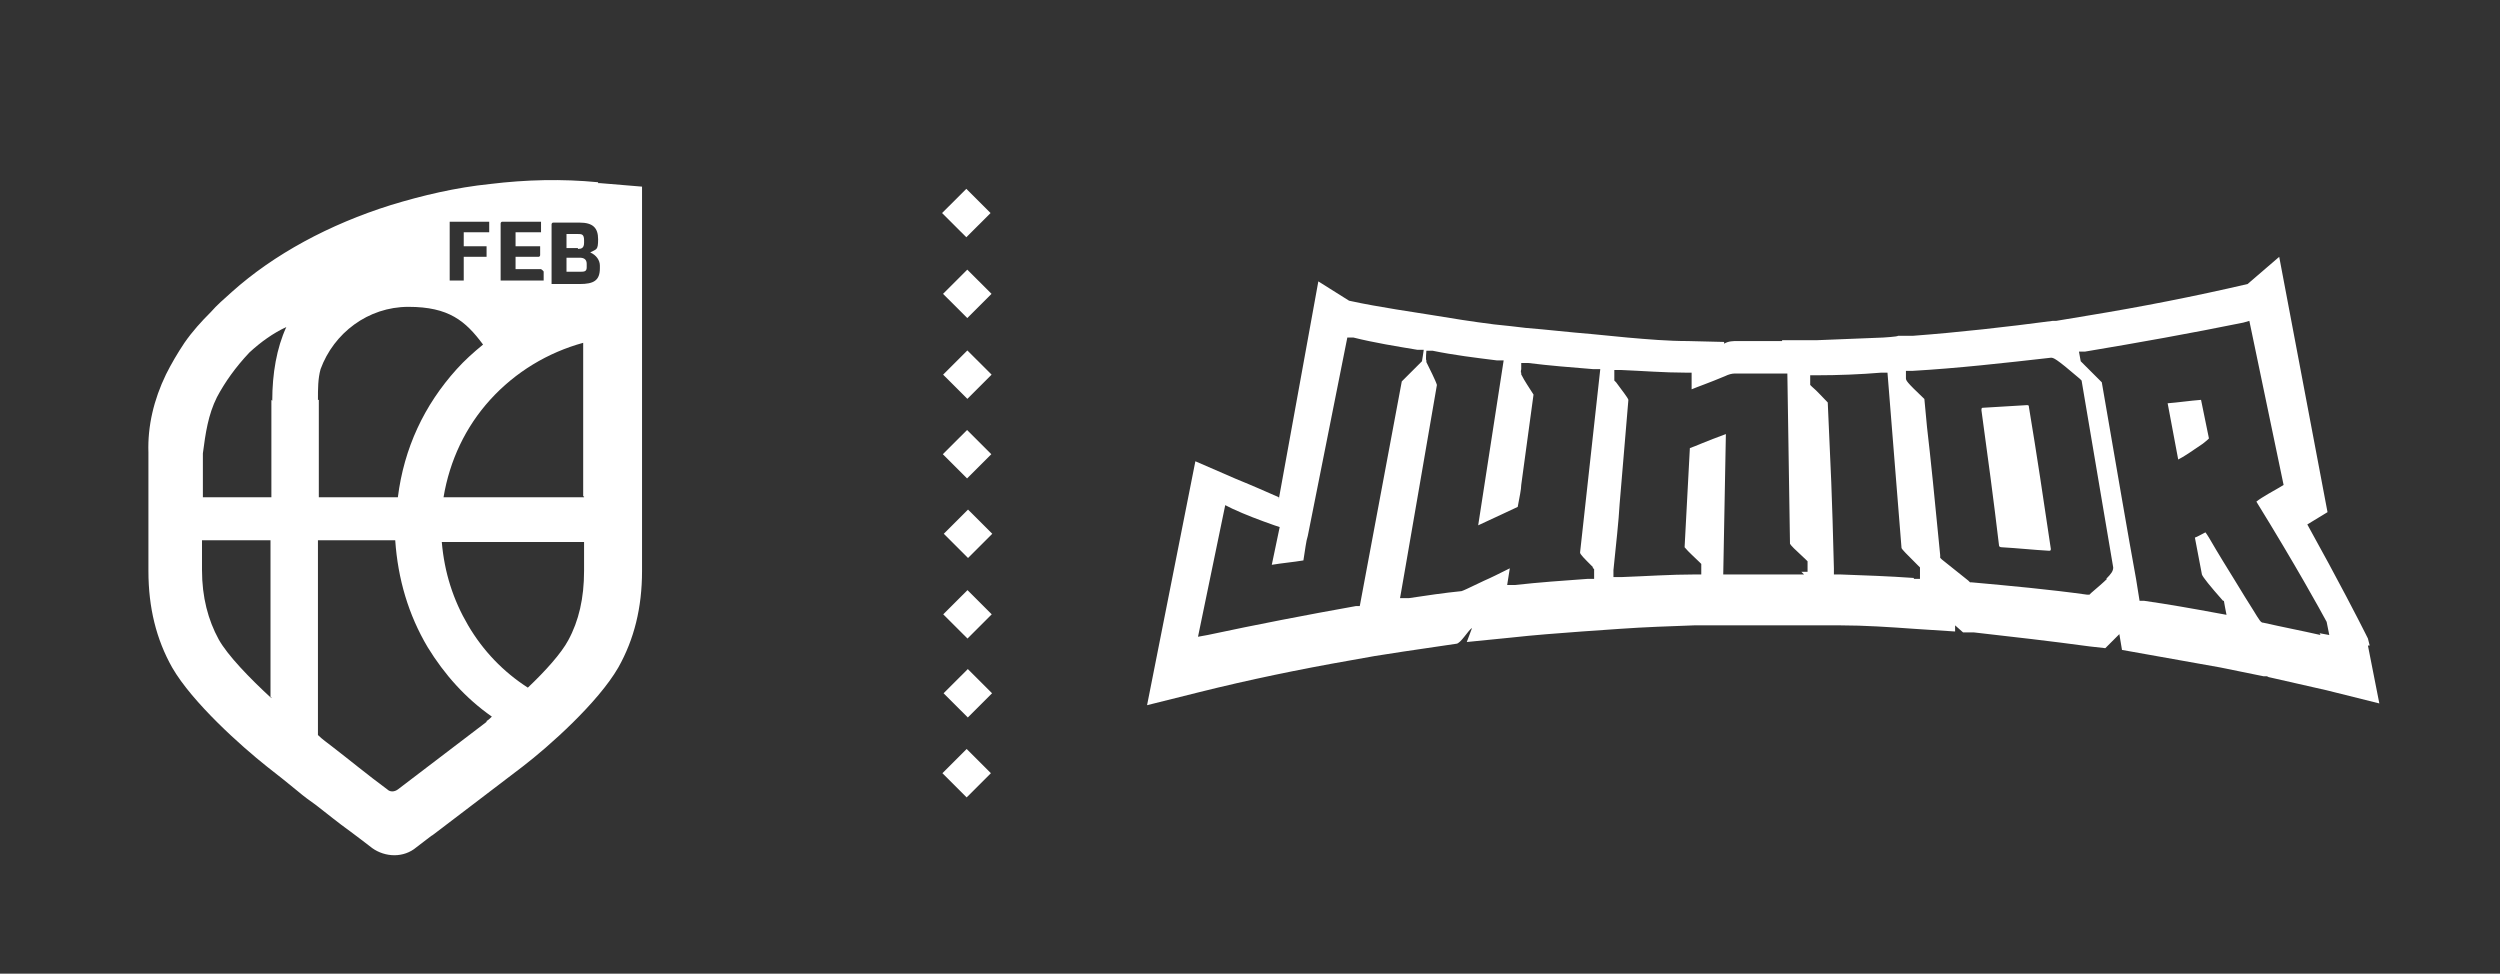 <svg width="285" height="111" xmlns="http://www.w3.org/2000/svg" xmlns:xlink="http://www.w3.org/1999/xlink" xml:space="preserve" overflow="hidden"><rect width="100%" height="100%" fill="#333333" stroke="none"/><g transform="translate(-321 -281)"><g><g><g><g><path d="M67.118 97.527C63.017 97.127 58.916 97.227 54.815 97.727 50.914 98.127 47.113 99.027 43.512 100.128 36.51 102.328 30.208 105.729 25.407 110.03 24.507 110.831 23.706 111.531 23.006 112.331 21.906 113.431 20.906 114.532 20.006 115.832 19.205 117.032 18.505 118.233 17.905 119.433 16.505 122.334 15.804 125.335 15.904 128.335L15.904 141.839C15.904 146.04 16.805 149.641 18.605 152.842 20.906 156.843 26.507 161.845 29.408 164.145 30.709 165.146 31.809 166.046 32.909 166.946 33.609 167.546 34.309 168.046 35.01 168.546 36.31 169.547 37.51 170.547 38.911 171.547 39.711 172.148 40.511 172.748 41.411 173.448 42.112 173.948 43.012 174.248 43.912 174.248 44.812 174.248 43.912 174.248 43.912 174.248 44.812 174.248 45.713 173.948 46.413 173.348L48.113 172.047C48.113 172.047 48.313 171.947 48.413 171.847L52.614 168.647 58.516 164.145C61.517 161.845 67.118 156.843 69.419 152.842 71.22 149.641 72.12 146.04 72.12 141.839L72.12 112.331 72.12 102.728 72.12 98.027 67.319 97.627 67.118 97.627ZM29.908 156.343C27.408 154.042 24.907 151.442 23.907 149.641 22.706 147.441 22.006 144.84 22.006 141.739L22.006 138.338 29.808 138.338 29.808 156.243 29.908 156.243ZM29.908 122.334 29.908 133.437 22.106 133.437 22.106 128.435C22.406 126.135 22.706 124.034 23.706 122.034 24.607 120.333 25.807 118.633 27.408 116.932 28.708 115.732 30.108 114.732 31.609 114.031 30.508 116.432 30.008 119.333 30.008 122.434ZM56.016 102.228C56.016 102.228 56.016 102.028 56.215 102.028L60.617 102.028 60.617 103.228 57.716 103.228 57.716 104.829 60.517 104.829 60.517 105.829C60.517 105.829 60.517 106.029 60.317 106.029L57.716 106.029 57.716 107.43 60.617 107.43C60.617 107.43 60.917 107.63 60.917 107.73L60.917 108.73 56.016 108.73 56.016 101.928 56.016 102.228ZM50.314 102.028 54.715 102.028 54.715 103.228 51.814 103.228 51.814 104.829 54.415 104.829 54.415 106.029 51.814 106.029 51.814 108.73 50.214 108.73 50.214 101.728 50.214 102.028ZM35.21 122.334C35.21 121.033 35.21 119.933 35.51 118.833 37.01 114.732 40.911 111.731 45.513 111.731 50.114 111.731 52.014 113.331 54.015 116.032 52.915 116.932 51.914 117.833 51.014 118.833 47.313 122.934 45.012 127.835 44.312 133.437L35.31 133.437 35.31 122.334ZM54.415 159.044 44.312 166.746C43.912 167.046 43.412 167.046 43.112 166.746 40.811 165.046 39.011 163.545 36.81 161.845 36.31 161.445 35.71 161.044 35.21 160.544L35.21 138.338 44.012 138.338C44.312 142.739 45.513 146.841 47.713 150.542 49.614 153.642 52.014 156.343 55.015 158.444 54.815 158.644 54.615 158.844 54.415 158.944ZM65.518 141.839C65.518 144.94 64.918 147.541 63.718 149.741 62.917 151.242 61.117 153.242 59.116 155.143 56.316 153.342 54.015 150.942 52.314 148.041 50.614 145.14 49.614 142.039 49.314 138.538L65.518 138.538 65.518 141.939ZM65.518 133.437 49.514 133.437C50.214 129.236 52.014 125.435 54.815 122.334 57.716 119.133 61.417 116.932 65.418 115.832L65.418 133.337 65.518 133.337ZM67.319 107.33C67.319 108.73 66.618 109.13 65.018 109.13L61.817 109.13 61.817 102.328C61.817 102.328 61.817 102.128 62.017 102.128L65.018 102.128C66.518 102.128 67.118 102.728 67.118 104.029 67.118 105.329 66.918 105.129 66.218 105.529 66.918 105.829 67.319 106.429 67.319 107.03L67.319 107.53C67.319 107.53 67.319 107.33 67.319 107.33ZM64.818 105.029 63.517 105.029 63.517 103.429 64.818 103.429C65.218 103.429 65.518 103.429 65.518 104.129L65.518 104.429C65.518 105.029 65.218 105.129 64.818 105.129ZM65.818 106.829 65.818 107.23C65.818 107.73 65.518 107.73 65.018 107.73L63.517 107.73 63.517 106.129 65.018 106.129C65.518 106.129 65.818 106.329 65.818 106.829Z" fill="#FFFFFF" fill-rule="nonzero" fill-opacity="1" transform="matrix(1.001 0 0 1 322 204.249)"/><path d="M107.109 117.62 111.013 117.62 111.013 121.524 107.109 121.524Z" fill="#FFFFFF" fill-rule="nonzero" fill-opacity="1" transform="matrix(0.708 -0.707 0.708 0.707 269.407 316.279)"/><path d="M107.109 126.629 111.013 126.629 111.013 130.533 107.109 130.533Z" fill="#FFFFFF" fill-rule="nonzero" fill-opacity="1" transform="matrix(0.708 -0.707 0.708 0.707 262.996 318.98)"/><path d="M107.109 99.201 111.013 99.201 111.013 103.105 107.109 103.105Z" fill="#FFFFFF" fill-rule="nonzero" fill-opacity="1" transform="matrix(0.708 -0.707 0.708 0.707 282.33 310.878)"/><path d="M107.209 153.957 111.113 153.957 111.113 157.861 107.209 157.861Z" fill="#FFFFFF" fill-rule="nonzero" fill-opacity="1" transform="matrix(0.708 -0.707 0.708 0.707 243.662 326.982)"/><path d="M107.109 108.41 111.013 108.41 111.013 112.314 107.109 112.314Z" fill="#FFFFFF" fill-rule="nonzero" fill-opacity="1" transform="matrix(0.708 -0.707 0.708 0.707 275.919 313.579)"/><path d="M107.209 135.738 111.113 135.738 111.113 139.642 107.209 139.642Z" fill="#FFFFFF" fill-rule="nonzero" fill-opacity="1" transform="matrix(0.708 -0.707 0.708 0.707 256.585 321.681)"/><path d="M107.109 163.066 111.013 163.066 111.013 166.97 107.109 166.97Z" fill="#FFFFFF" fill-rule="nonzero" fill-opacity="1" transform="matrix(0.708 -0.707 0.708 0.707 237.151 329.583)"/><path d="M107.109 144.948 111.013 144.948 111.013 148.852 107.109 148.852Z" fill="#FFFFFF" fill-rule="nonzero" fill-opacity="1" transform="matrix(0.708 -0.707 0.708 0.707 250.073 324.282)"/><path d="M224.662 123.534C225.362 128.635 226.062 133.837 226.663 138.938 226.663 139.038 226.763 139.138 226.963 139.138 228.763 139.238 230.564 139.438 232.364 139.538 232.464 139.538 232.564 139.538 232.564 139.338 231.764 133.937 230.964 128.535 230.063 123.134 230.063 123.034 230.063 122.934 229.863 122.934 228.163 123.034 226.562 123.134 224.862 123.234 224.762 123.234 224.662 123.234 224.662 123.434Z" fill="#FFFFFF" fill-rule="nonzero" fill-opacity="1" transform="matrix(1.001 0 0 1 322 204.249)"/><path d="M245.868 122.734 247.068 129.136C247.668 128.836 248.569 128.235 249.869 127.335 250.269 127.035 250.469 126.835 250.569 126.735L249.669 122.334C248.369 122.434 247.068 122.634 245.768 122.734Z" fill="#FFFFFF" fill-rule="nonzero" fill-opacity="1" transform="matrix(1.001 0 0 1 322 204.249)"/><path d="M268.874 150.341 268.674 149.541 268.374 148.941C267.674 147.541 265.373 143.039 261.772 136.538L264.073 135.137 258.571 106.029 254.97 109.13C248.969 110.53 242.867 111.731 236.765 112.731L233.164 113.331 232.764 113.331C232.764 113.331 232.764 113.331 232.764 113.331 227.463 114.031 222.161 114.632 216.86 115.032L215.159 115.032C215.159 115.132 213.459 115.232 213.459 115.232 210.958 115.332 208.458 115.432 205.957 115.532L201.956 115.532C201.956 115.632 201.956 115.632 201.956 115.632 201.356 115.632 200.655 115.632 200.055 115.632 198.955 115.632 197.955 115.632 196.854 115.632 196.354 115.632 195.854 115.632 195.354 115.932L195.354 115.732C195.354 115.732 191.253 115.632 191.253 115.632 188.952 115.632 186.652 115.432 184.351 115.232 184.351 115.232 180.25 114.832 180.25 114.832 177.749 114.632 175.248 114.332 172.748 114.131L171.047 113.931 169.147 113.731C166.746 113.431 164.245 113.031 161.845 112.631L158.044 112.031C156.243 111.731 154.443 111.431 152.642 111.031L149.141 108.83 144.64 133.637 144.64 133.437C143.039 132.737 141.939 132.236 139.739 131.336L135.137 129.336 129.636 157.143 135.637 155.643C141.239 154.243 147.041 153.042 152.742 152.042L155.543 151.542C155.543 151.542 158.744 151.042 158.744 151.042 160.744 150.742 162.745 150.441 164.845 150.141 165.346 150.141 166.246 148.541 166.646 148.341L166.046 149.941 171.047 149.441C173.748 149.141 176.449 148.941 179.149 148.741L183.451 148.441C186.251 148.241 189.152 148.141 191.953 148.041L193.954 148.041C193.954 148.041 195.954 148.041 195.954 148.041 197.254 148.041 198.555 148.041 199.855 148.041 201.156 148.041 202.856 148.041 204.356 148.041L208.558 148.041C208.558 148.041 208.558 148.041 208.558 148.041 211.358 148.041 214.259 148.241 217.06 148.441L221.661 148.741 221.661 148.041C221.661 148.041 222.561 148.841 222.561 148.841L223.762 148.841C228.163 149.341 232.564 149.841 236.965 150.441L238.766 150.642 240.066 149.341C240.166 149.241 240.266 149.141 240.366 149.041L240.666 150.842 243.467 151.342C246.268 151.842 249.069 152.342 251.869 152.842L256.771 153.842C256.771 153.842 256.871 153.842 256.971 153.842L257.171 153.842C257.171 153.842 257.371 153.942 257.371 153.942 259.572 154.443 261.772 154.943 263.973 155.443L269.974 156.943 268.674 150.341ZM153.942 145.84 153.442 145.84C147.841 146.841 142.139 147.941 136.538 149.141L135.437 149.341 138.538 134.337 139.338 134.737C140.839 135.437 142.439 136.038 144.14 136.638L144.74 136.838 143.84 141.139C145.04 140.939 146.24 140.839 147.441 140.639 147.641 139.438 147.741 138.438 147.941 137.838L152.442 115.232 153.142 115.232C155.543 115.832 158.044 116.232 160.444 116.632L161.144 116.632C161.144 116.732 160.944 117.933 160.944 117.933L160.744 118.133C160.044 118.833 159.344 119.533 158.644 120.233L153.842 145.94ZM180.35 141.439 180.55 141.639 180.55 142.739C180.45 142.739 179.85 142.739 179.85 142.739 177.049 142.939 174.248 143.139 171.547 143.44L170.647 143.44C170.647 143.44 170.947 141.539 170.947 141.539 169.747 142.139 168.747 142.639 168.046 142.939 165.946 143.94 165.746 144.04 165.446 144.14 163.445 144.34 161.445 144.64 159.444 144.94L158.444 144.94C158.444 145.04 162.645 120.633 162.645 120.633 162.545 120.233 161.745 118.633 161.445 118.033L161.445 117.833C161.345 117.833 161.445 116.732 161.445 116.732L162.145 116.732C164.545 117.232 167.046 117.532 169.447 117.833L170.247 117.833C170.247 117.833 167.346 136.638 167.346 136.638 169.247 135.737 171.047 134.937 171.847 134.537 172.047 133.437 172.248 132.537 172.248 132.036L173.648 121.734C173.148 120.933 172.648 120.233 172.248 119.433L172.248 119.233C172.148 119.233 172.248 118.833 172.248 118.833L172.248 118.133C172.248 118.133 173.048 118.133 173.048 118.133 175.448 118.433 177.949 118.633 180.45 118.833L181.25 118.833C181.25 118.833 178.949 139.739 178.949 139.739 178.949 139.939 179.349 140.339 180.45 141.439ZM204.456 142.239C202.956 142.239 201.456 142.239 199.955 142.239 198.455 142.239 197.354 142.239 196.054 142.239L195.254 142.239C195.254 142.239 195.554 126.235 195.554 126.235 193.353 127.035 192.053 127.635 191.453 127.835L190.853 139.138C191.353 139.739 191.953 140.239 192.553 140.839L192.753 141.039 192.753 142.239C192.753 142.239 192.053 142.239 192.053 142.239 189.252 142.239 186.451 142.439 183.651 142.539L182.75 142.539C182.75 142.539 182.75 141.739 182.75 141.739 183.051 138.738 183.351 136.138 183.451 134.237L184.451 122.334C184.351 122.034 183.851 121.434 183.051 120.333L182.85 120.133 182.85 118.933C182.95 118.933 183.651 118.933 183.651 118.933 186.051 119.033 188.552 119.233 190.953 119.233L191.653 119.233C191.653 119.233 191.653 121.133 191.653 121.133 192.353 120.833 193.553 120.433 195.454 119.633 195.854 119.433 196.254 119.333 196.554 119.333 197.555 119.333 198.655 119.333 199.655 119.333 200.655 119.333 201.156 119.333 201.856 119.333L202.556 119.333C202.556 119.333 202.856 138.738 202.856 138.738 202.956 138.938 203.356 139.338 204.656 140.539L204.857 140.739 204.857 141.939C204.857 141.939 204.156 141.939 204.156 141.939ZM216.96 142.639C214.159 142.439 211.358 142.339 208.558 142.239L207.857 142.239C207.857 142.239 207.857 141.539 207.857 141.539 207.757 137.538 207.657 134.237 207.557 131.736L207.157 122.634C206.557 122.034 205.957 121.333 205.357 120.833L205.157 120.633 205.157 119.533C205.157 119.533 205.857 119.533 205.857 119.533 208.357 119.533 210.858 119.433 213.259 119.233L213.959 119.233C213.959 119.233 215.559 139.238 215.559 139.238 215.66 139.438 216.06 139.839 217.46 141.239L217.66 141.439 217.66 142.739C217.76 142.739 216.96 142.739 216.96 142.739ZM238.966 142.739C238.566 143.139 237.866 143.74 237.165 144.34L236.965 144.54 236.665 144.54C232.364 143.94 227.963 143.54 223.562 143.139L223.362 143.139C223.362 143.139 223.162 142.939 223.162 142.939 222.161 142.139 221.161 141.339 220.161 140.539L219.961 140.339 219.961 140.039C219.361 133.837 218.86 128.836 218.46 125.435L218.16 122.234C216.06 120.233 216.06 120.133 216.06 119.833L216.06 119.033C216.06 119.033 216.76 119.033 216.76 119.033 221.961 118.733 227.263 118.133 232.564 117.532 232.564 117.532 232.564 117.532 232.564 117.532 232.864 117.532 233.064 117.532 235.865 119.933L236.065 120.133 239.666 141.439C239.666 141.839 239.466 142.139 238.866 142.739ZM263.273 149.141C261.072 148.641 258.971 148.241 256.771 147.741 256.771 147.741 256.771 147.741 256.771 147.741 256.471 147.741 256.371 147.541 255.571 146.24 255.07 145.44 254.37 144.34 253.47 142.839 252.67 141.539 251.669 139.939 250.569 138.038 250.369 137.738 250.269 137.538 250.169 137.438 249.769 137.638 249.269 137.938 248.969 138.038L249.769 142.239C249.869 142.539 250.669 143.54 252.17 145.24L252.27 145.24C252.27 145.34 252.57 146.841 252.57 146.841L251.469 146.64C248.769 146.14 245.968 145.64 243.167 145.24L242.667 145.24C242.667 145.24 242.267 142.739 242.267 142.739 241.367 137.838 240.166 130.736 238.366 120.333 238.066 120.033 237.466 119.433 236.165 118.133L235.965 117.933 235.765 116.832 236.465 116.832C242.467 115.832 248.569 114.732 254.47 113.531L255.17 113.331 259.071 132.036 258.571 132.337C258.071 132.637 256.571 133.437 255.971 133.937 260.472 141.239 263.273 146.34 263.973 147.641 263.973 147.641 264.273 149.141 264.273 149.141L263.173 148.941Z" fill="#FFFFFF" fill-rule="nonzero" fill-opacity="1" transform="matrix(1.001 0 0 1 322 204.249)"/></g></g></g></g></g></svg>